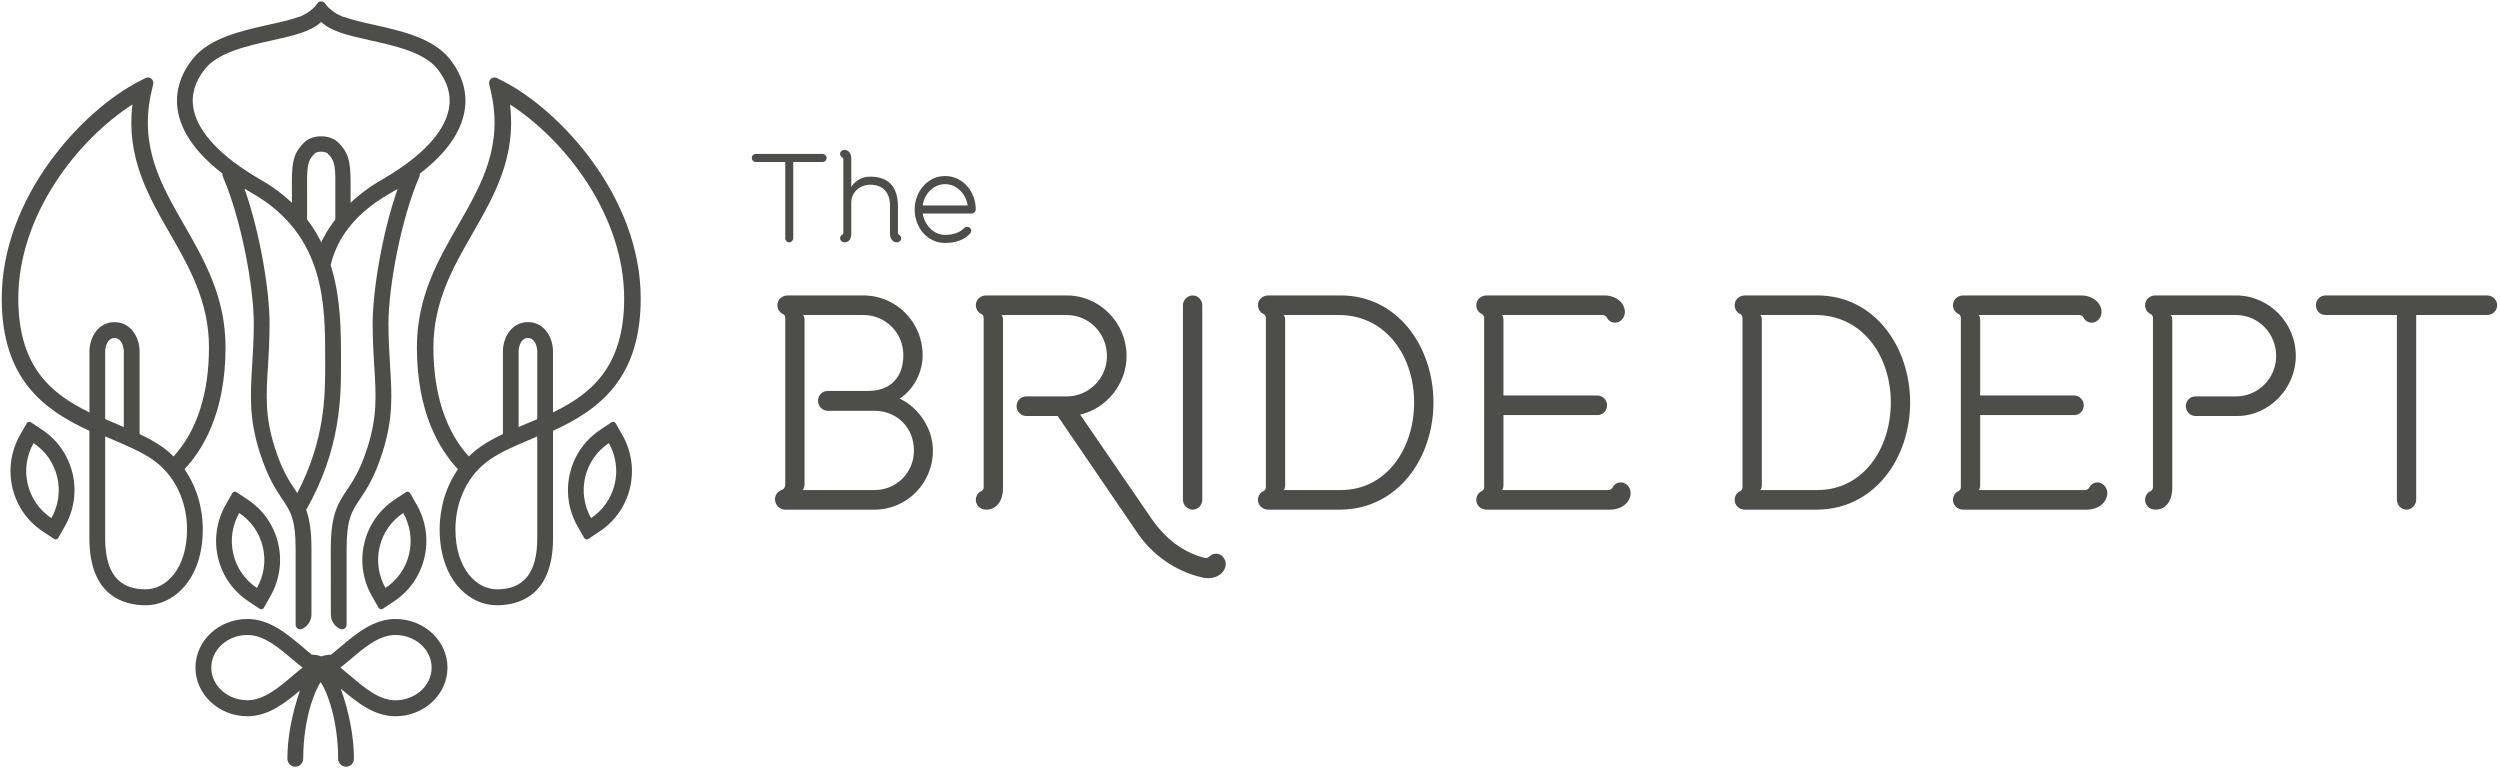 <svg xmlns="http://www.w3.org/2000/svg" width="234" height="72" viewBox="0 0 234 72">
  <g fill="#4D4D4A" fill-rule="evenodd">
    <path d="M37.011 57.936C34.962 57.936 33.319 59.327 31.874 60.543 31.572 60.803 31.276 61.049 30.991 61.277 30.685 61.277 30.382 61.337 30.087 61.435 29.797 61.337 29.494 61.277 29.189 61.277 28.899 61.049 28.606 60.803 28.307 60.543 26.859 59.324 25.22 57.936 23.165 57.936 20.481 57.936 18.293 59.975 18.293 62.488 18.293 64.996 20.481 67.041 23.165 67.041 25.111 67.041 26.688 65.798 28.078 64.626 27.306 66.876 26.9 69.051 26.9 71.012 26.9 71.426 27.232 71.764 27.639 71.764 28.051 71.764 28.381 71.426 28.381 71.012 28.381 67.444 29.401 64.732 30.01 63.857L30.017 63.857 30.019 63.857C30.629 64.732 31.648 67.441 31.648 71.012 31.648 71.426 31.982 71.764 32.392 71.764 32.799 71.764 33.129 71.426 33.129 71.012 33.129 69.005 32.696 66.703 31.895 64.453 33.334 65.671 34.967 67.041 37.011 67.041 39.696 67.041 41.883 64.999 41.883 62.488 41.883 59.975 39.696 57.936 37.011 57.936L37.011 57.936zM27.353 63.281C26.037 64.394 24.681 65.543 23.165 65.543 21.293 65.543 19.777 64.171 19.777 62.488 19.777 60.807 21.293 59.435 23.165 59.435 24.681 59.435 26.037 60.583 27.353 61.698 27.681 61.967 27.999 62.242 28.321 62.488 27.999 62.739 27.681 63.012 27.353 63.281L27.353 63.281zM37.011 65.547C35.497 65.547 34.137 64.398 32.823 63.281 32.495 63.012 32.182 62.739 31.857 62.488 32.182 62.242 32.495 61.967 32.823 61.698 34.137 60.583 35.497 59.435 37.011 59.435 38.88 59.435 40.4 60.807 40.4 62.488 40.4 64.171 38.88 65.547 37.011 65.547L37.011 65.547zM26.032 50.842C25.637 49.167 24.629 47.718 23.195 46.767L22.142 46.069C22.094 46.037 22.045 46.021 21.988 46.021 21.964 46.021 21.939 46.024 21.917 46.031 21.844 46.05 21.773 46.1 21.737 46.167L21.112 47.274C20.263 48.774 20.015 50.528 20.408 52.205 20.804 53.882 21.813 55.327 23.244 56.278L24.298 56.977C24.345 57.008 24.404 57.029 24.454 57.029 24.477 57.029 24.502 57.029 24.525 57.018 24.598 57 24.664 56.949 24.704 56.88L25.326 55.774C26.174 54.271 26.429 52.522 26.032 50.842L26.032 50.842zM24.051 55.033C22.982 54.321 22.16 53.218 21.84 51.857 21.516 50.5 21.756 49.138 22.389 48.016 23.459 48.724 24.277 49.831 24.598 51.187 24.924 52.549 24.685 53.906 24.051 55.033L24.051 55.033zM6.789 44.304C6.39 42.627 5.384 41.182 3.951 40.232L2.9 39.528C2.85 39.501 2.794 39.483 2.743 39.483 2.72 39.483 2.697 39.485 2.673 39.495 2.597 39.507 2.534 39.56 2.495 39.631L1.867 40.736C1.017 42.235.771 43.986 1.167 45.669 1.562 47.342 2.571 48.79 3.999 49.737L5.057 50.441C5.099 50.47 5.156 50.489 5.21 50.489 5.235 50.489 5.255 50.484 5.278 50.479 5.352 50.46 5.416 50.411 5.46 50.342L6.083 49.237C6.933 47.735 7.187 45.981 6.789 44.304L6.789 44.304zM4.808 48.495C3.739 47.783 2.918 46.678 2.596 45.316 2.271 43.96 2.507 42.599 3.142 41.476 4.214 42.188 5.032 43.293 5.356 44.652 5.678 46.005 5.444 47.371 4.808 48.495L4.808 48.495z"/>
    <path d="M42.091,5.513 C40.524,3.55 37.564,2.893 34.954,2.31 C33.971,2.092 32.959,1.861 32.195,1.587 C32.156,1.571 32.119,1.564 32.079,1.56 L31.782,1.423 L31.757,1.41 C31.745,1.408 31.74,1.398 31.729,1.398 C31.537,1.306 31.376,1.215 31.252,1.114 C31.243,1.106 31.234,1.102 31.228,1.093 C30.883,0.86 30.617,0.611 30.422,0.317 C30.339,0.202 30.207,0.132 30.071,0.132 L30.064,0.132 C29.927,0.132 29.797,0.202 29.715,0.317 C29.507,0.616 29.237,0.879 28.878,1.117 C28.744,1.22 28.601,1.306 28.418,1.388 C28.407,1.392 28.393,1.403 28.381,1.41 C28.369,1.416 28.362,1.423 28.352,1.431 L28.096,1.552 C28.054,1.555 28.009,1.56 27.966,1.579 C27.199,1.861 26.183,2.088 25.199,2.303 C22.569,2.893 19.608,3.55 18.04,5.513 C16.817,7.045 16.343,8.753 16.661,10.462 C17.028,12.456 18.432,14.397 20.813,16.238 C20.813,16.352 20.829,16.459 20.867,16.551 C22.595,20.554 23.754,26.88 23.754,30.285 C23.754,31.785 23.671,33.07 23.601,34.209 C23.435,36.97 23.296,39.141 24.308,42.333 C25.045,44.661 25.804,45.788 26.407,46.699 C27.197,47.874 27.67,48.582 27.67,51.379 L27.673,58.467 C27.673,58.62 27.745,58.752 27.873,58.836 C27.941,58.881 28.018,58.906 28.102,58.906 C28.162,58.906 28.223,58.891 28.281,58.867 C28.792,58.627 29.141,58.107 29.153,57.541 L29.153,57.531 C29.158,57.501 29.153,57.463 29.153,57.427 L29.153,51.379 C29.153,49.809 28.995,48.65 28.658,47.718 C31.916,42.039 31.916,36.995 31.916,34.287 L31.916,33.724 C31.921,31.114 31.923,27.873 30.947,24.812 C31.22,23.71 31.653,22.733 32.279,21.81 L32.291,21.797 C32.295,21.789 32.298,21.787 32.298,21.781 C33.274,20.37 34.638,19.172 36.488,18.107 C36.742,17.965 36.981,17.82 37.22,17.675 C35.702,22.011 34.88,27.413 34.88,30.285 C34.88,31.815 34.962,33.108 35.026,34.251 L35.034,34.311 C35.2,37.007 35.324,38.958 34.397,41.875 C33.724,44.002 33.058,44.988 32.476,45.857 C31.63,47.125 30.96,48.126 30.96,51.379 C30.96,51.379 30.96,57.48 30.967,57.509 L30.996,57.792 C30.999,57.812 30.999,57.825 31.003,57.841 C31.104,58.294 31.414,58.675 31.836,58.867 C31.893,58.891 31.954,58.906 32.008,58.906 C32.091,58.906 32.17,58.881 32.243,58.836 C32.364,58.757 32.443,58.62 32.443,58.472 L32.443,51.379 C32.443,48.588 32.917,47.874 33.702,46.702 C34.31,45.788 35.067,44.661 35.805,42.333 C36.815,39.145 36.681,36.978 36.511,34.223 C36.443,33.152 36.361,31.819 36.361,30.285 C36.361,26.886 37.518,20.554 39.244,16.551 C39.282,16.459 39.301,16.36 39.301,16.248 C41.696,14.41 43.104,12.46 43.468,10.462 C43.789,8.753 43.312,7.045 42.091,5.513 L42.091,5.513 Z M30.436,33.719 L30.436,34.287 C30.436,36.912 30.431,41.179 27.826,46.151 C27.766,46.053 27.7,45.958 27.632,45.857 C27.048,44.988 26.387,43.995 25.716,41.875 C24.793,38.958 24.912,37.007 25.081,34.311 C25.151,33.148 25.231,31.834 25.231,30.285 C25.231,27.191 24.353,21.838 22.885,17.662 C23.136,17.811 23.381,17.96 23.643,18.107 C30.452,22.038 30.443,28.513 30.436,33.719 L30.436,33.719 Z M42.016,10.184 C41.605,12.393 39.442,14.682 35.76,16.808 C34.459,17.554 33.391,18.386 32.495,19.286 C31.682,20.179 31.269,20.676 31.017,21.046 C30.676,21.529 30.389,22.025 30.126,22.537 L30.064,22.717 L30.004,22.537 C29.741,22.025 29.449,21.529 29.111,21.046 C28.864,20.676 28.449,20.179 27.632,19.286 C26.743,18.386 25.673,17.554 24.374,16.808 C20.691,14.682 18.528,12.393 18.112,10.184 C17.873,8.901 18.236,7.645 19.188,6.453 C20.431,4.9 23.12,4.302 25.493,3.772 C27.362,3.358 29.157,2.958 30.064,2.048 C30.977,2.958 32.768,3.358 34.638,3.772 C37.011,4.302 39.703,4.9 40.943,6.453 C41.894,7.645 42.254,8.901 42.016,10.184 L42.016,10.184 Z"/>
    <path d="M28.744 17.975C28.727 15.746 28.718 15.12 29.407 14.417 29.507 14.315 29.678 14.197 30.064 14.197 30.455 14.197 30.621 14.315 30.725 14.417 31.414 15.12 31.401 15.746 31.386 17.975L31.386 21.046 32.815 21.046 32.815 17.895C32.823 15.578 32.829 14.522 31.729 13.404 31.313 12.978 30.751 12.758 30.064 12.758 29.38 12.758 28.818 12.978 28.395 13.408 27.301 14.522 27.306 15.582 27.322 17.901L27.322 21.046 28.744 21.046 28.744 17.975M21.11 32.508C21.11 27.81 19.139 24.366 17.23 21.046 15.048 17.248 12.989 13.662 14.197 8.49L14.342 7.883C14.389 7.694 14.317 7.487 14.16 7.363 14.074 7.294 13.964 7.251 13.848 7.251 13.768 7.251 13.686 7.27 13.62 7.306L13.068 7.587C7.712 10.314.163 18.434.163 27.943.163 35.48 4.094 38.357 8.367 40.324L8.367 50.386C8.367 55.838 11.657 56.652 13.62 56.652 16.282 56.652 18.981 54.209 18.981 49.539 18.981 47.496 18.372 45.505 17.264 43.917 19.031 42.051 21.11 38.565 21.11 32.508L21.11 32.508zM8.301 38.565C4.866 36.876 1.713 34.404 1.713 27.943 1.713 20.161 7.229 13.104 12.396 9.778 11.793 14.695 13.874 18.32 15.886 21.829 17.699 24.978 19.561 28.228 19.561 32.508 19.561 36.842 18.415 40.367 16.247 42.721L16.24 42.721C15.9 42.384 15.529 42.071 15.134 41.792 13.919 40.954 12.468 40.346 10.937 39.692L8.372 38.605 8.372 38.593 8.301 38.565 8.301 38.565zM17.506 49.539C17.506 53.227 15.551 55.16 13.62 55.16 11.078 55.16 9.844 53.594 9.844 50.386L9.844 40.85C10.02 40.928 10.197 40.998 10.365 41.073 11.829 41.692 13.217 42.278 14.298 43.026 16.306 44.417 17.506 46.851 17.506 49.539L17.506 49.539z"/>
    <path d="M9.844 32.903C9.844 32.416 10.08 31.635 10.716 31.635 11.354 31.635 11.587 32.416 11.587 32.903L11.587 40.844 13.065 41.463 13.065 32.903C13.065 31.568 12.24 30.151 10.716 30.151 9.195 30.151 8.373 31.568 8.373 32.903L8.373 39.483 9.844 40.107 9.844 32.903M34.801 55.774L35.43 56.88C35.47 56.949 35.533 57 35.609 57.018 35.631 57.029 35.653 57.029 35.677 57.029 35.729 57.029 35.783 57.008 35.836 56.977L36.89 56.278C38.319 55.327 39.328 53.882 39.723 52.205 40.119 50.528 39.872 48.774 39.022 47.274L38.391 46.167C38.358 46.1 38.288 46.05 38.21 46.031 38.192 46.024 38.167 46.021 38.143 46.021 38.09 46.021 38.036 46.037 37.989 46.069L36.935 46.767C35.506 47.718 34.494 49.167 34.098 50.842 33.702 52.522 33.951 54.271 34.801 55.774L34.801 55.774zM35.533 51.187C35.852 49.831 36.669 48.724 37.743 48.016 38.379 49.138 38.612 50.5 38.292 51.857 37.97 53.218 37.153 54.321 36.08 55.033 35.445 53.906 35.207 52.549 35.533 51.187L35.533 51.187zM54.045 49.237L54.673 50.342C54.713 50.411 54.781 50.46 54.854 50.479 54.875 50.484 54.901 50.489 54.921 50.489 54.975 50.489 55.032 50.47 55.081 50.441L56.132 49.737C57.563 48.79 58.569 47.342 58.968 45.669 59.361 43.986 59.114 42.235 58.264 40.736L57.633 39.631C57.596 39.56 57.533 39.507 57.455 39.495 57.434 39.485 57.409 39.483 57.392 39.483 57.333 39.483 57.283 39.501 57.232 39.528L56.184 40.232C54.748 41.182 53.743 42.627 53.346 44.304 52.946 45.981 53.199 47.735 54.045 49.237L54.045 49.237zM54.775 44.652C55.099 43.293 55.917 42.188 56.987 41.476 57.624 42.599 57.856 43.96 57.536 45.316 57.213 46.678 56.394 47.783 55.322 48.495 54.688 47.371 54.455 46.005 54.775 44.652L54.775 44.652z"/>
    <path d="M42.867,43.917 C41.763,45.505 41.152,47.496 41.152,49.539 C41.152,54.209 43.849,56.652 46.517,56.652 C48.475,56.652 51.764,55.838 51.764,50.386 L51.764,40.324 C56.038,38.357 59.971,35.48 59.971,27.943 C59.971,18.434 52.423,10.314 47.068,7.587 L46.511,7.306 C46.445,7.27 46.36,7.251 46.284,7.251 C46.171,7.251 46.058,7.294 45.964,7.363 C45.816,7.487 45.744,7.694 45.792,7.883 L45.931,8.49 C47.139,13.662 45.079,17.248 42.903,21.046 C40.988,24.366 39.022,27.81 39.022,32.508 C39.022,38.565 41.101,42.051 42.867,43.917 L42.867,43.917 Z M51.764,38.593 L51.764,38.605 L49.198,39.692 C47.662,40.346 46.208,40.954 45,41.792 C44.605,42.071 44.233,42.384 43.888,42.721 C43.888,42.721 43.888,42.721 43.885,42.721 C41.717,40.367 40.568,36.842 40.568,32.508 C40.568,28.228 42.436,24.978 44.245,21.829 C46.254,18.32 48.341,14.695 47.737,9.778 C52.902,13.104 58.422,20.161 58.422,27.943 C58.422,34.404 55.265,36.876 51.833,38.565 L51.764,38.593 L51.764,38.593 Z M45.835,43.026 C46.916,42.278 48.299,41.692 49.768,41.073 C49.936,40.998 50.111,40.928 50.287,40.85 L50.287,50.386 C50.287,53.594 49.051,55.16 46.517,55.16 C44.584,55.16 42.629,53.227 42.629,49.539 C42.629,46.851 43.826,44.417 45.835,43.026 L45.835,43.026 Z"/>
    <path d="M50.287,32.903 C50.287,32.416 50.051,31.635 49.414,31.635 C48.776,31.635 48.543,32.416 48.543,32.903 L48.543,40.844 L47.073,41.463 L47.073,32.903 C47.073,31.568 47.892,30.151 49.414,30.151 C50.94,30.151 51.761,31.568 51.761,32.903 L51.761,39.483 L50.287,40.107 L50.287,32.903"/>
    <g transform="translate(70 14)">
      <path d="M4.248 1.164L4.248 8.294C4.248 8.505 4.071 8.684 3.871 8.684 3.664 8.684 3.5 8.505 3.5 8.294L3.5 1.164.746 1.164C.535 1.164.371.998.371.784.371.572.535.408.746.408L6.987.408C7.197.408 7.374.572 7.374.784 7.374.998 7.197 1.164 6.987 1.164L4.248 1.164M13.301 7.856L13.301 5.231C13.301 4.107 12.717 3.291 11.455 3.291 10.556 3.291 9.68 3.918 9.68 4.981L9.68 7.856C9.68 8.281 9.519 8.66 9.086 8.684 8.773 8.684 8.642 8.483 8.63 8.303 8.63 8.116 8.727 8.019 8.852 7.961 8.852 7.962 8.935 7.927 8.935 7.806L8.935.904C8.935.784 8.852.75 8.852.75 8.716.689 8.63.548 8.63.408 8.63.183 8.82.029 9.029.029 9.461.029 9.68.408 9.68.855L9.68 3.505C9.75 3.364 10.29 2.534 11.455 2.534 13.245 2.534 14.048 3.565 14.048 5.325L14.048 7.806C14.048 7.927 14.13 7.961 14.13 7.961 14.266 8.019 14.352 8.162 14.352 8.303 14.352 8.529 14.163 8.684 13.952 8.684 13.525 8.684 13.301 8.303 13.301 7.856M16.369 5.987C16.522 7.027 17.361 7.985 18.459 7.985 19.275 7.985 19.86 7.737 20.243 7.348 20.328 7.262 20.432 7.229 20.535 7.229 20.724 7.229 20.909 7.381 20.909 7.582 20.909 7.689 20.876 7.785 20.804 7.856 20.28 8.422 19.522 8.742 18.459 8.742 16.778 8.742 15.612 7.276 15.612 5.597 15.612 3.988 16.778 2.476 18.459 2.476 20.152 2.476 21.331 3.976 21.331 5.597 21.331 5.822 21.132 5.987 20.934 5.987L16.369 5.987 16.369 5.987zM20.572 5.231C20.432 4.179 19.556 3.233 18.459 3.233 17.385 3.233 16.485 4.179 16.369 5.231L20.572 5.231 20.572 5.231zM40.723 32.785L40.723 14.569C40.723 14.084 41.146 13.653 41.63 13.653 42.136 13.653 42.533 14.084 42.533 14.569L42.533 32.785C42.533 33.272 42.136 33.703 41.63 33.703 41.146 33.703 40.723 33.272 40.723 32.785M48.707 33.703C48.198 33.703 47.744 33.329 47.744 32.785 47.744 32.44 47.945 32.097 48.284 31.955 48.284 31.955 48.485 31.869 48.485 31.585L48.485 15.771C48.485 15.487 48.284 15.401 48.284 15.401 47.945 15.257 47.744 14.914 47.744 14.569 47.744 14.027 48.198 13.653 48.707 13.653L55.492 13.653C60.836 13.653 64.171 18.466 64.171 23.678 64.171 28.891 60.836 33.644 55.492 33.703L48.707 33.703 48.707 33.703zM50.149 15.487C50.291 15.629 50.291 15.859 50.291 16.029L50.291 31.324C50.291 31.497 50.291 31.726 50.149 31.869L55.492 31.869C59.789 31.869 62.362 27.975 62.362 23.678 62.362 19.41 59.817 15.602 55.492 15.487L50.149 15.487 50.149 15.487zM93.325 33.703C92.817 33.703 92.364 33.329 92.364 32.785 92.364 32.44 92.561 32.097 92.902 31.955 92.902 31.955 93.097 31.869 93.097 31.585L93.097 15.771C93.097 15.487 92.902 15.401 92.902 15.401 92.561 15.257 92.364 14.914 92.364 14.569 92.364 14.027 92.817 13.653 93.325 13.653L100.109 13.653C105.453 13.653 108.788 18.466 108.788 23.678 108.788 28.891 105.453 33.644 100.109 33.703L93.325 33.703 93.325 33.703zM94.765 15.487C94.908 15.629 94.908 15.859 94.908 16.029L94.908 31.324C94.908 31.497 94.908 31.726 94.765 31.869L100.109 31.869C104.406 31.869 106.98 27.975 106.98 23.678 106.98 19.41 104.436 15.602 100.109 15.487L94.765 15.487 94.765 15.487zM156.155 15.487L156.155 32.757C156.155 33.272 155.729 33.703 155.253 33.703 154.741 33.703 154.349 33.272 154.349 32.757L154.349 15.487 147.674 15.487C147.166 15.487 146.768 15.087 146.768 14.569 146.768 14.055 147.166 13.653 147.674 13.653L162.8 13.653C163.307 13.653 163.733 14.055 163.733 14.569 163.733 15.087 163.307 15.487 162.8 15.487L156.155 15.487M82.114 31.26C81.728 31.033 81.195 31.18 80.986 31.547L80.93 31.642C80.849 31.793 80.669 31.884 80.483 31.869L70.584 31.869C70.724 31.726 70.724 31.497 70.724 31.324L70.724 24.853 79.516 24.853C80.023 24.853 80.422 24.453 80.422 23.936 80.422 23.449 80.023 23.018 79.516 23.018L70.724 23.018 70.724 16.029C70.724 15.859 70.724 15.629 70.584 15.487L79.945 15.487C80.133 15.472 80.313 15.562 80.395 15.711L80.451 15.808C80.66 16.175 81.19 16.32 81.58 16.096 82.13 15.771 82.227 15.095 81.91 14.535 81.58 13.95 80.861 13.65 80.188 13.653L69.142 13.653C68.633 13.653 68.18 14.027 68.18 14.569 68.18 14.914 68.378 15.257 68.715 15.401 68.715 15.401 68.916 15.487 68.916 15.771L68.916 31.585C68.916 31.869 68.715 31.955 68.715 31.955 68.378 32.097 68.18 32.44 68.18 32.785 68.18 33.329 68.633 33.703 69.142 33.703L80.727 33.703C81.399 33.704 82.114 33.407 82.446 32.818 82.765 32.259 82.668 31.585 82.114 31.26M14.215 23.307C15.459 22.504 16.36 20.928 16.36 19.238 16.36 16.146 13.874 13.653 10.821 13.653L3.726 13.653C3.217 13.653 2.764 14.027 2.764 14.569 2.764 14.914 2.961 15.257 3.302 15.401 3.302 15.401 3.5 15.487 3.5 15.771L3.5 31.353C3.5 31.585 3.385 31.783 3.163 31.869 2.821 31.983 2.538 32.298 2.538 32.728 2.538 33.244 2.961 33.703 3.469 33.703L11.868 33.703C14.835 33.703 17.321 31.267 17.321 28.174 17.321 26.141 16.022 24.165 14.215 23.307L14.215 23.307zM11.868 31.869L5.113 31.869C5.253 31.783 5.307 31.497 5.307 31.236L5.307 16.029C5.307 15.859 5.307 15.629 5.166 15.487L10.821 15.487C12.885 15.487 14.552 17.148 14.552 19.238 14.552 21.386 13.28 22.589 11.272 22.589L7.485 22.589C6.969 22.589 6.564 22.997 6.564 23.52 6.564 24.015 6.969 24.453 7.485 24.453L11.868 24.453C13.901 24.453 15.545 25.97 15.545 28.174 15.545 30.236 13.901 31.869 11.868 31.869L11.868 31.869zM139.291 13.653L131.74 13.653C131.232 13.653 130.779 14.027 130.779 14.569 130.779 14.914 130.979 15.257 131.316 15.401 131.316 15.401 131.516 15.487 131.516 15.771L131.516 31.585C131.516 31.869 131.316 31.955 131.316 31.955 130.979 32.097 130.779 32.44 130.779 32.785 130.779 33.329 131.232 33.703 131.74 33.703 132.786 33.703 133.326 32.785 133.326 31.698L133.326 16.029C133.326 15.859 133.326 15.629 133.183 15.487L139.291 15.487C141.381 15.487 143.049 17.206 143.049 19.323 143.049 21.414 141.351 23.104 139.291 23.104L135.495 23.104C134.991 23.104 134.592 23.505 134.592 24.021 134.592 24.508 134.991 24.937 135.495 24.937L139.402 24.937C142.398 24.937 144.888 22.333 144.888 19.323 144.888 16.202 142.373 13.653 139.291 13.653"/>
      <path d="M44.443 38.089C44.133 37.757 43.573 37.741 43.265 38.036L43.183 38.112C43.06 38.233 42.857 38.267 42.68 38.199 40.681 37.667 39.077 36.404 37.802 34.573L31.102 24.807C33.56 24.249 35.447 21.941 35.447 19.323 35.447 16.202 32.927 13.653 29.848 13.653L22.301 13.653C21.789 13.653 21.339 14.027 21.339 14.569 21.339 14.914 21.533 15.257 21.875 15.401 21.875 15.401 22.072 15.487 22.072 15.771L22.072 31.585C22.072 31.869 21.875 31.955 21.875 31.955 21.533 32.097 21.339 32.44 21.339 32.785 21.339 33.329 21.789 33.703 22.301 33.703 23.347 33.703 23.883 32.785 23.883 31.698L23.883 16.029C23.883 15.859 23.883 15.629 23.74 15.487L29.848 15.487C31.941 15.487 33.61 17.206 33.61 19.323 33.61 21.414 31.911 23.104 29.848 23.104L26.055 23.104C25.547 23.104 25.151 23.505 25.151 24.021 25.151 24.508 25.547 24.937 26.055 24.937L28.995 24.937 36.44 35.846C37.848 37.942 39.982 39.424 42.388 40.016 43.043 40.217 43.828 40.139 44.321 39.668 44.795 39.217 44.89 38.571 44.443 38.089M126.732 31.26C126.346 31.033 125.815 31.18 125.605 31.547L125.551 31.642C125.465 31.793 125.288 31.884 125.1 31.869L115.204 31.869C115.343 31.726 115.343 31.497 115.343 31.324L115.343 24.853 124.135 24.853C124.644 24.853 125.04 24.453 125.04 23.936 125.04 23.449 124.644 23.018 124.135 23.018L115.343 23.018 115.343 16.029C115.343 15.859 115.343 15.629 115.204 15.487L124.565 15.487C124.749 15.472 124.93 15.562 125.011 15.711L125.07 15.808C125.277 16.175 125.805 16.32 126.196 16.096 126.749 15.771 126.847 15.095 126.524 14.535 126.196 13.95 125.477 13.65 124.809 13.653L113.761 13.653C113.249 13.653 112.799 14.027 112.799 14.569 112.799 14.914 112.997 15.257 113.338 15.401 113.338 15.401 113.536 15.487 113.536 15.771L113.536 31.585C113.536 31.869 113.338 31.955 113.338 31.955 112.997 32.097 112.799 32.44 112.799 32.785 112.799 33.329 113.249 33.703 113.761 33.703L125.344 33.703C126.013 33.704 126.732 33.407 127.064 32.818 127.383 32.259 127.285 31.585 126.732 31.26"/>
    </g>
  </g>
</svg>
